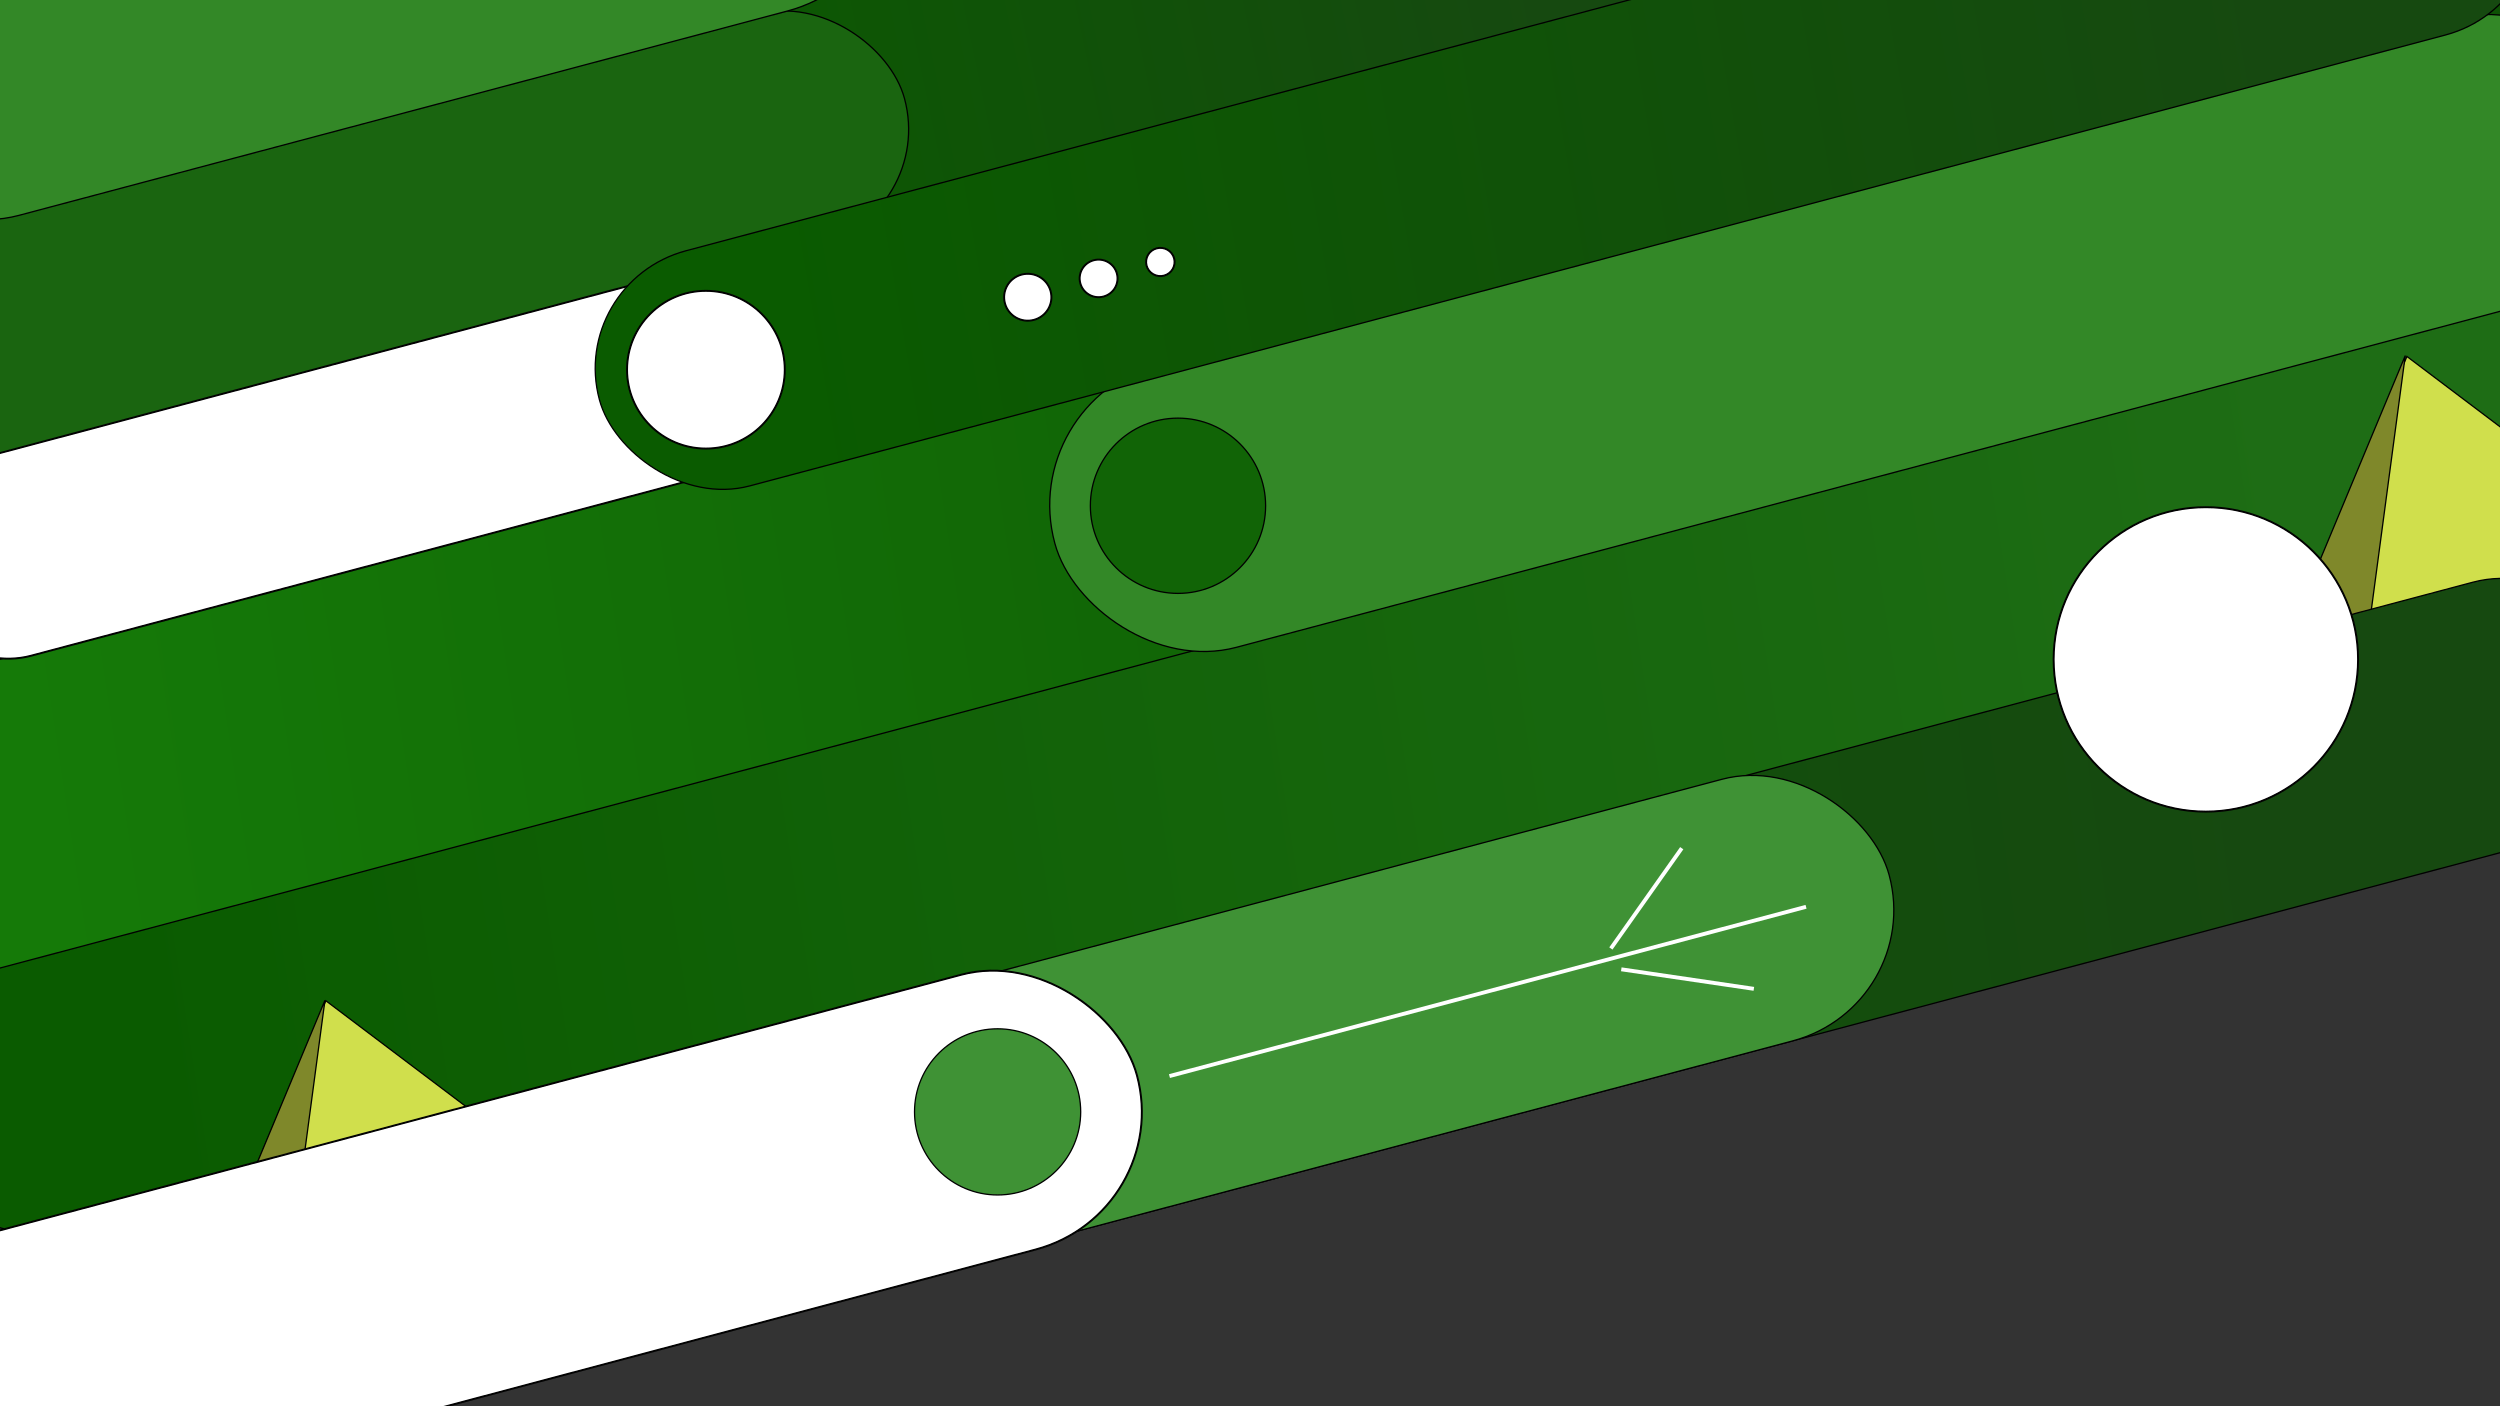 <svg width="1920" height="1080" xmlns="http://www.w3.org/2000/svg">
 <rect width="100%" height="100%" fill="#333333" stroke="none"/>
 <defs>
  <linearGradient gradientUnits="objectBoundingBox" y2="0.009" x2="0.876" y1="-0.001" x1="0.093" id="svg_54">
   <stop stop-color="#0a5b00" offset="0"/>
   <stop stop-color="#164910" offset="1"/>
  </linearGradient>
  <linearGradient gradientUnits="objectBoundingBox" y2="0.009" x2="0.876" y1="-0.001" x1="0.093" id="svg_56">
   <stop stop-color="#0a5b00" offset="0"/>
   <stop stop-color="#1e6d15" offset="1"/>
  </linearGradient>
  <linearGradient gradientUnits="objectBoundingBox" y2="0.009" x2="0.876" y1="-0.001" x1="0.093" id="svg_55">
   <stop stop-color="#157a08" offset="0"/>
   <stop stop-color="#0d5104" offset="1"/>
  </linearGradient>
 </defs>
 <g>
  <title>Layer 1</title>
  <g stroke="null">

   <g stroke="null" transform="translate(16.791 -231.116)">
    <g stroke="null" transform="translate(211 458)">
     <rect stroke="null" x="-118.683" y="-279.188" fill="url(#svg_54)" transform="matrix(0.974 -0.259 0.261 0.966 302.55 83.871)" rx="93.5" height="187" width="960"/>
     <rect stroke="null" x="-118.683" y="-279.188" fill="url(#svg_56)" transform="matrix(0.974 -0.259 0.261 0.966 -158.777 740.738)" rx="107" height="251" width="2190"/>
     <rect stroke="null" x="-118.683" y="-279.188" fill="url(#svg_55)" transform="matrix(0.974 -0.259 0.261 0.966 -223.301 567.334)" rx="114.5" height="229" width="2267"/>
     <g stroke="null" transform="translate(1521.91 -503.766)">
      <path stroke="null" fill="#d0df4c" d="m98.806,550.646l207.431,156.621l-308.057,81.938l100.626,-238.559z"/>
      <path stroke="null" fill="#7f882a" d="m97.544,550.001l-34.043,254.983l-65.064,-17.306l99.107,-237.677z"/>
     </g>
     <rect stroke="null" x="-118.683" y="-279.188" fill="#338827" transform="matrix(0.974 -0.259 0.261 0.966 741.279 320.147)" rx="113" height="226" width="1247"/>
     <rect stroke="null" x="-118.683" y="-279.188" fill="#1a6510" transform="matrix(0.974 -0.259 0.261 0.966 -155.534 208.657)" rx="91.5" height="183" width="808"/>
     <rect stroke="null" x="-118.683" y="-279.188" fill="#338827" transform="matrix(0.974 -0.259 0.261 0.966 -193.911 -11.547)" rx="113" height="226" width="832"/>
     <g stroke="#fff" fill="#fff" transform="matrix(0.974 -0.259 0.261 0.966 -132.882 384.603)">
      <rect stroke="null" x="-118.683" y="-279.188" rx="78.5" height="157" width="863"/>
      <rect stroke="null" fill="none" rx="78" height="156" width="862" y="-278.688" x="-118.183"/>
     </g>
     <rect stroke="null" x="-118.683" y="-279.188" fill="url(#svg_54)" transform="matrix(0.974 -0.259 0.261 0.966 396.631 228.818)" rx="93.5" height="187" width="1524"/>
     <g stroke="#fff" fill="#fff" transform="translate(435 235)">
      <circle stroke="null" r="60.819" cy="-177.957" cx="-120.651"/>
      <circle stroke="null" fill="none" r="60.32" cy="-177.957" cx="-120.651"/>
     </g>
     <g stroke="null" transform="translate(-5 10)">
      <path stroke="null" fill="#d0df4c" d="m27.449,531.693l111.333,84.063l-165.342,43.978l54.009,-128.041z"/>
      <path stroke="null" fill="#7f882a" d="m26.772,531.346l-18.272,136.857l-34.921,-9.289l53.194,-127.568z"/>
     </g>
     <rect stroke="null" x="-118.683" y="-279.188" fill="url(#svg_54)" transform="matrix(0.974 -0.259 0.261 0.966 -172.889 999.738)" rx="103" height="206" width="2190"/>
     <rect stroke="null" x="-118.683" y="-279.188" fill="#3f9235" transform="matrix(0.974 -0.259 0.261 0.966 -173.027 997.776)" rx="104" height="208" width="1599"/>
     <g stroke="#fff" fill="#fff" transform="matrix(0.974 -0.259 0.261 0.966 -179.207 993.908)">
      <rect stroke="null" x="-118.683" y="-279.188" rx="109.5" height="219" width="1011"/>
      <rect stroke="null" fill="none" rx="109" height="218" width="1010" y="-278.688" x="-118.183"/>
     </g>
     <circle stroke="null" fill="#3f9235" transform="translate(656 802)" r="63.81" cy="-174.957" cx="-117.627"/>
     <circle stroke="null" fill="#116406" transform="translate(791 333)" r="67.299" cy="-171.457" cx="-114.099"/>
     <g stroke="null" transform="translate(-14 -177)">
      <line stroke="#fff" y1="-238.957" x2="-182.14" stroke-width="3" fill="none" transform="translate(866.5 885.5)" y2="-108.957" x1="306.749"/>
      <line stroke="#fff" y1="-238.957" x2="-182.14" stroke-width="3" fill="none" transform="translate(1205.5 840.5)" y2="-161.957" x1="-127.707"/>
      <line stroke="#fff" x2="-182.14" y2="-238.957" stroke-width="3" fill="none" transform="translate(1213.5 933.5)" y1="-223.957" x1="-80.33"/>
     </g>
     <g stroke="#fff" fill="#fff" transform="translate(1530 401)">
      <circle stroke="null" r="117.15" cy="-121.457" cx="-63.698"/>
      <circle stroke="null" fill="none" r="116.652" cy="-121.457" cx="-63.698"/>
     </g>
     <g stroke="null" transform="matrix(0.974 -0.259 0.261 0.966 -665.669 407.379)">
      <g stroke="#fff" fill="#fff" transform="translate(1381 184)">
       <circle stroke="null" r="18.259" cy="-260.929" cx="-100.424"/>
       <circle stroke="null" fill="none" r="17.759" cy="-260.929" cx="-100.424"/>
      </g>
      <g stroke="#fff" fill="#fff" transform="translate(1440.43 187.58)">
       <circle stroke="null" r="14.679" cy="-264.509" cx="-104.004"/>
       <circle stroke="null" fill="none" r="14.179" cy="-264.509" cx="-104.004"/>
      </g>
      <g stroke="#fff" fill="#fff" transform="translate(1492.7 191.161)">
       <circle stroke="null" r="11.099" cy="-268.089" cx="-107.584"/>
       <circle stroke="null" fill="none" r="10.599" cy="-268.089" cx="-107.584"/>
      </g>
     </g>
    </g>
    <g stroke="null" transform="translate(179 453)">
     <line stroke="#0b5a02" y1="-723.863" x2="-557.317" stroke-width="3" fill="none" y2="-840.243" x1="-985.38"/>
     <path stroke="#0b5a02" stroke-width="3" fill="none" d="m-313.438,-732.258l31.092,-66.652l3.818,-8.185"/>
     <line stroke="#0b5a02" x2="-285.794" y2="-640.924" stroke-width="3" fill="none" y1="-666.946" x1="-372.629"/>
    </g>
   </g>
  </g>
 </g>
</svg>